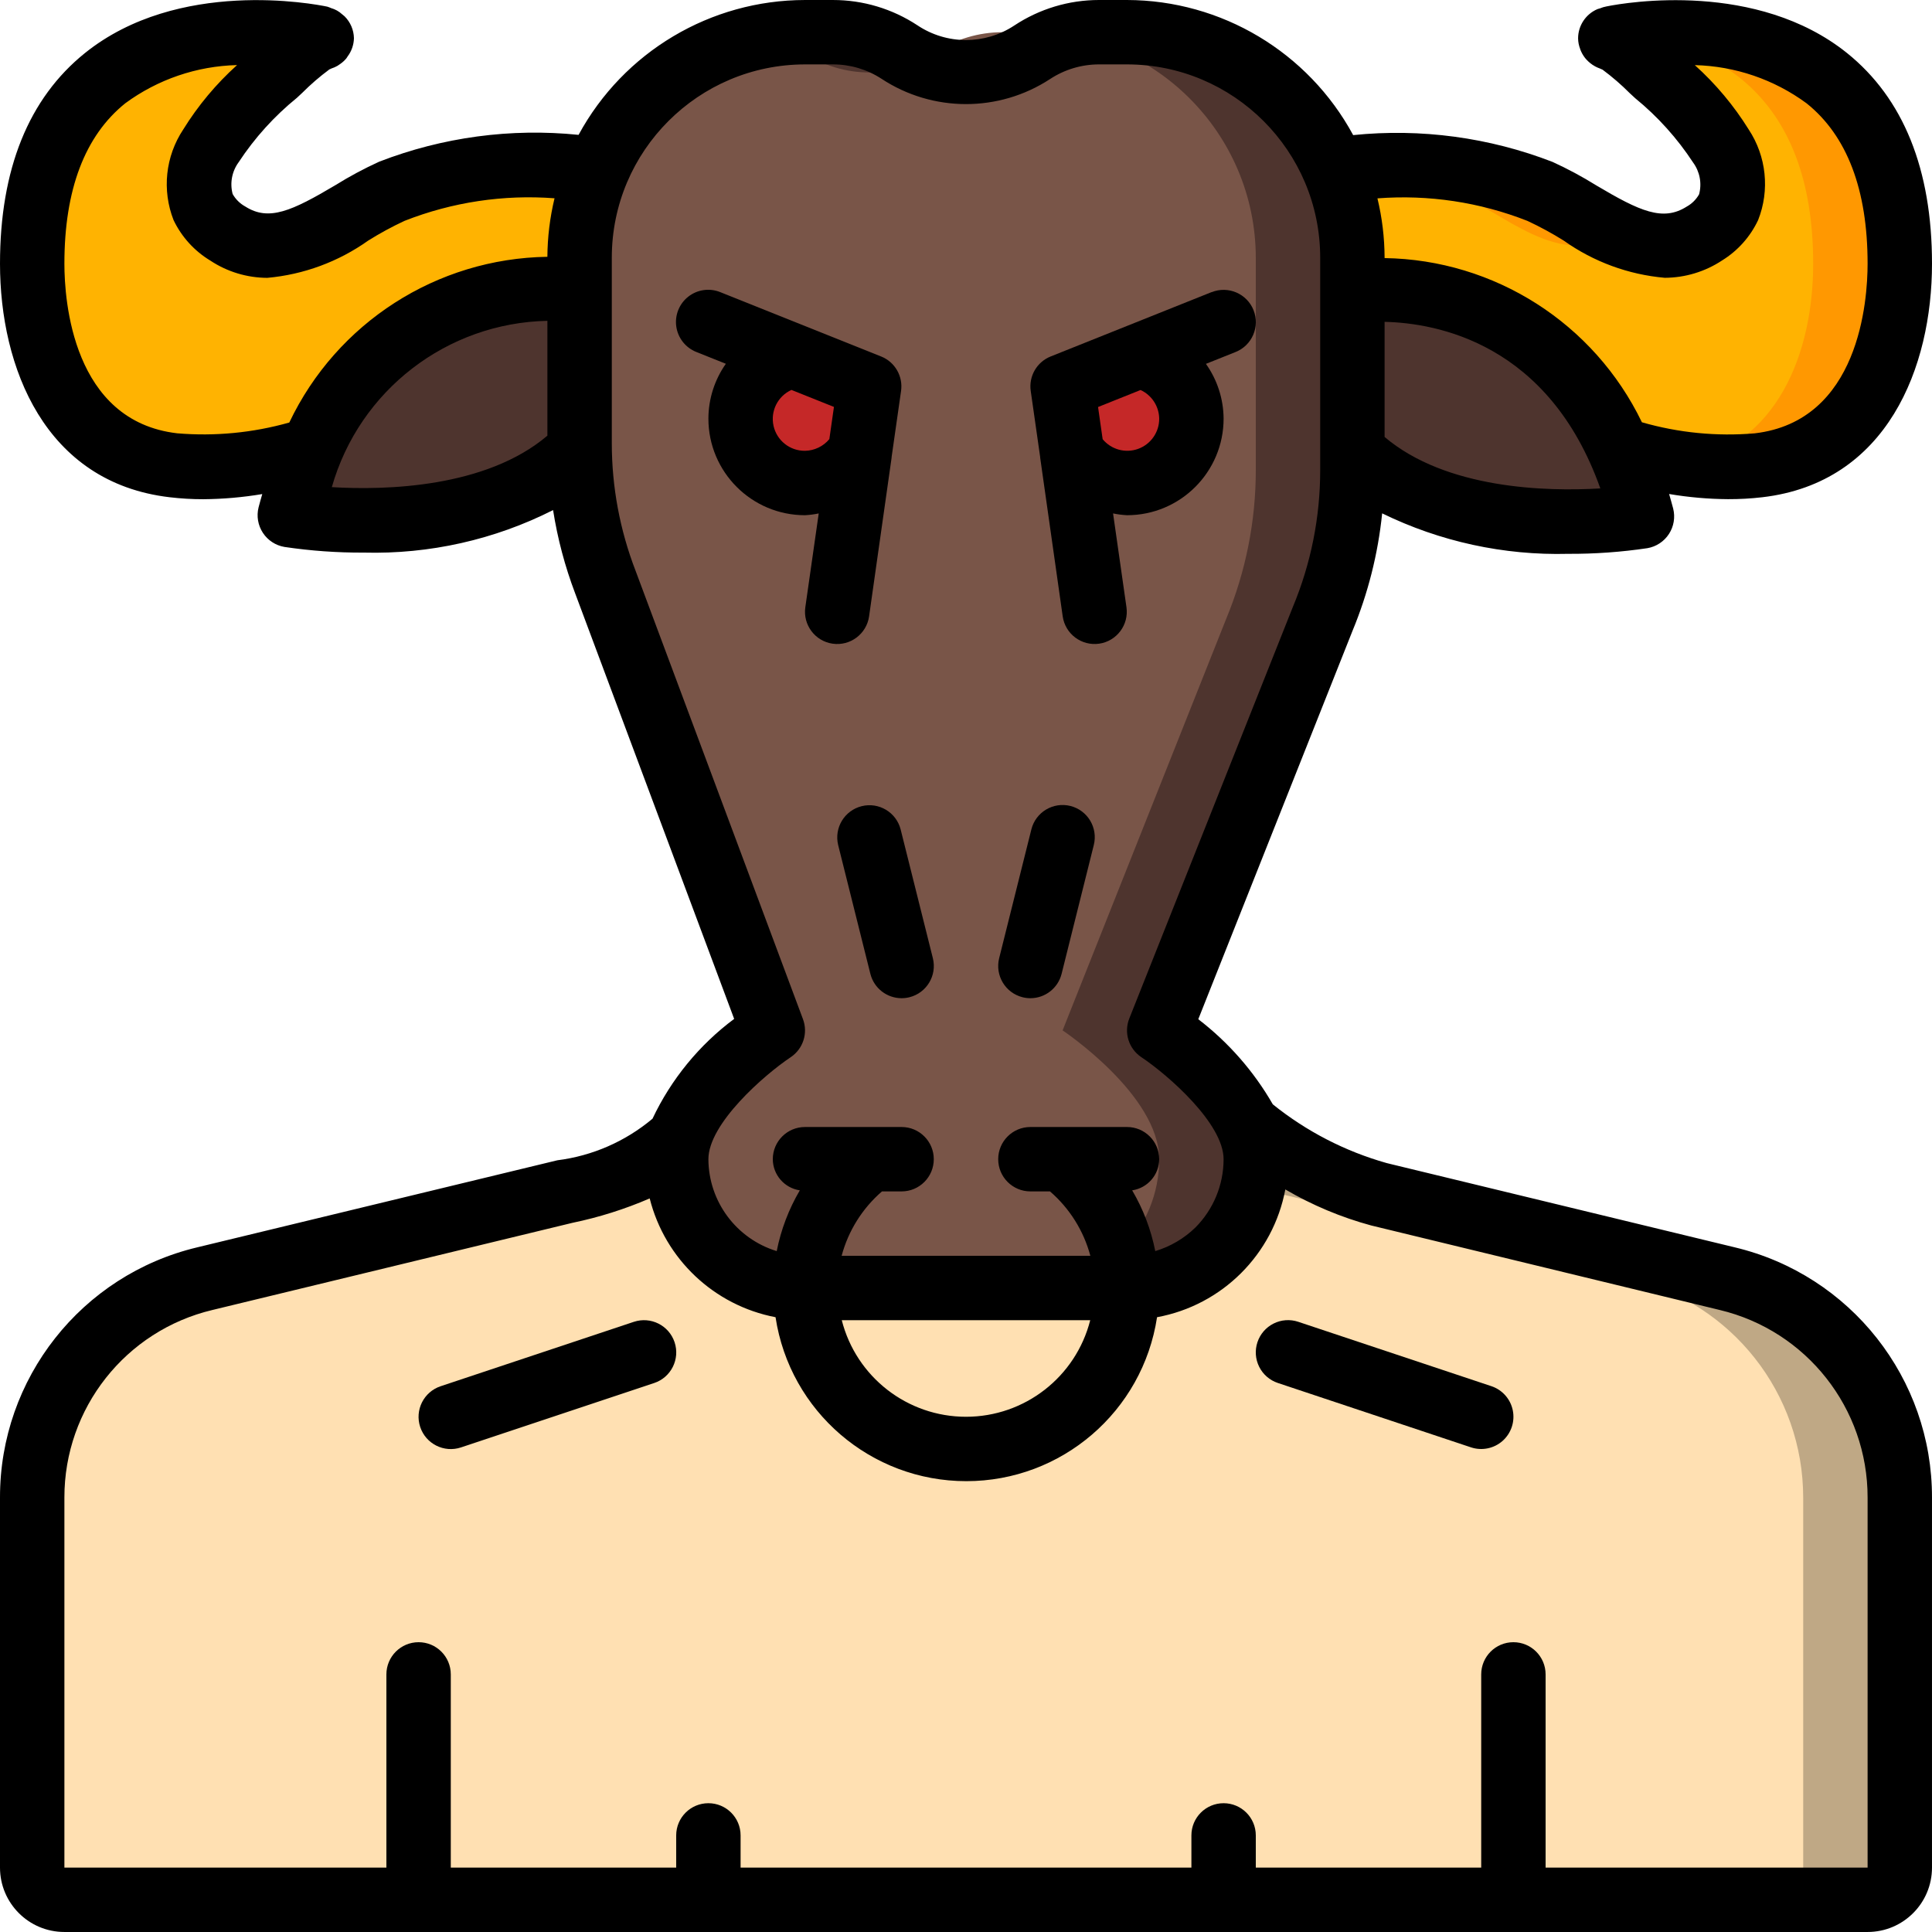 <svg height="512pt" viewBox="0 0 512 512" width="512pt" xmlns="http://www.w3.org/2000/svg"><path d="m503.465 396.887v98.047c0 4.711-3.82 8.531-8.531 8.531h-477.867c-4.711 0-8.531-3.82-8.531-8.531v-98.047c-.004-27.59 18.91-51.586 45.738-58.027l92.328-22.359c11.863-2.898 24.746-5.289 33.023-14.676 0-.047.039-.086.086-.086l126.977-2.133 25.09-.426c9.914 7.996 21.355 13.887 33.621 17.32l1.023.258 50.516 12.203 40.789 9.898c26.828 6.441 45.742 30.438 45.738 58.027zm0 0" fill="#bfa885"/><path d="m477.867 396.887v98.047c0 4.711-3.82 8.531-8.535 8.531h-452.266c-4.711 0-8.531-3.82-8.531-8.531v-98.047c-.004-27.59 18.91-51.586 45.738-58.027l92.328-22.359c11.863-2.898 24.746-5.289 33.023-14.676 0-.047.039-.086.086-.086l126.977-2.133c9.82 7.75 21.07 13.492 33.109 16.895l1.023.258 50.52 12.203 40.789 9.898c26.828 6.441 45.738 30.438 45.738 58.027zm0 0" fill="#ffe0b2"/><path d="m153.602 44.289c-16.859-1.867-33.914.328-49.75 6.398-13.57 5.805-28.16 20.992-43.52 11.18-2.785-1.668-5.035-4.098-6.488-6.996-1.938-5.422-1.176-11.445 2.051-16.215 4.668-7.238 10.457-13.691 17.152-19.113 1.449-1.281 9.555-9.387 12.117-9.387-4.27-.941-76.629-14.848-76.629 59.73 0 24.492 10.238 50.262 37.461 53.422 12.375 1.035 24.832-.328 36.691-4.012l181.438-.051c-.59-24.961-.906-50.066-2.562-74.957zm0 0" fill="#ffb301"/><path d="m432.215 9.215c-2.902.43-4.781.855-5.379.941 2.562 0 10.668 8.105 12.117 9.387 6.695 5.422 12.484 11.875 17.152 19.113 3.227 4.77 3.988 10.793 2.051 16.215-1.453 2.898-3.703 5.328-6.488 6.996-7.055 4.266-15.895 4.266-22.953 0-7.082-3.242-13.91-8.363-20.566-11.18-15.836-6.07-32.891-8.266-49.75-6.398h-96.793c1.613 24.891 1.93 49.996 2.562 74.957h165.016c5.516 1.578 11.133 2.773 16.812 3.582 6.629 1.062 13.375 1.234 20.051.512 27.18-3.191 37.418-28.961 37.418-53.453 0-64.168-53.586-62.805-71.25-60.672zm0 0" fill="#ff9801"/><path d="m480.512 69.887c0 23.555-9.473 48.387-34.559 52.906-.949.262-1.922.434-2.902.516-12.438 1.055-24.961-.34-36.863-4.098l-323.5.086h-22.953l275.711-75.008c7.613-.512 15.254-.512 22.871 0h.082c9.234.582 18.297 2.746 26.797 6.398 13.566 5.805 28.16 20.992 43.52 11.18 7.059 4.266 15.898 4.266 22.953 0 2.785-1.668 5.035-4.098 6.488-6.996 1.938-5.422 1.176-11.445-2.051-16.215-4.668-7.238-10.457-13.691-17.152-19.113-1.449-1.281-9.555-9.387-12.117-9.387.598-.086 2.477-.512 5.379-.941 21.93 2.902 48.297 15.617 48.297 60.672zm0 0" fill="#ffb301"/><path d="m358.398 77.141s59.734-8.531 76.801 59.734c0 0-51.199 8.531-76.801-17.066l-204.797-.344c-25.602 25.602-76.801 17.07-76.801 17.07 17.066-68.27 76.801-59.734 76.801-59.734zm0 0" fill="#4e342e"/><path d="m358.398 68.266v56.32c.004 13.531-2.664 26.93-7.848 39.426l-43.352 109.055s25.602 17.066 25.602 34.133c.012 9.059-3.582 17.746-9.984 24.148-6.406 6.406-15.094 9.996-24.148 9.984h-85.336c-18.852 0-34.133-15.281-34.133-34.133 0-17.066 25.602-34.133 25.602-34.133l-44.375-118.785c-4.512-11.734-6.824-24.203-6.824-36.777v-49.238c.082-32.953 26.777-59.648 59.73-59.73h7.426c6.277.004 12.414 1.844 17.664 5.289 1.508 1.027 3.105 1.914 4.777 2.645 4.035 1.785 8.391 2.715 12.801 2.73 6.266.008 12.391-1.863 17.578-5.375 3.051-1.965 6.391-3.434 9.898-4.352 2.543-.617 5.148-.934 7.766-.938h7.426c32.988 0 59.73 26.742 59.73 59.73zm0 0" fill="#4e342e"/><path d="m332.801 68.266v56.32c0 13.531-2.668 26.93-7.852 39.426l-43.348 109.055s25.598 17.066 25.598 34.133c.012 9.059-3.582 17.746-9.984 24.148-6.402 6.406-15.094 9.996-24.148 9.984h-59.734c-18.852 0-34.133-15.281-34.133-34.133 0-17.066 25.602-34.133 25.602-34.133l-44.375-118.785c-4.512-11.734-6.824-24.203-6.824-36.777v-49.238c-.035-28.98 20.777-53.785 49.32-58.793 3.512.918 6.852 2.387 9.898 4.352 5.191 3.512 11.312 5.383 17.578 5.375 4.41-.016 8.77-.945 12.801-2.73 1.672-.73 3.273-1.617 4.781-2.645 5.246-3.445 11.387-5.285 17.664-5.289h7.422c32.957.082 59.648 26.777 59.734 59.73zm0 0" fill="#795548"/><path d="m230.398 102.398-2.473 17.41c-3.137 5.055-8.645 8.148-14.594 8.191-8.766.008-16.113-6.629-16.996-15.352-.883-8.723 4.992-16.695 13.586-18.441zm0 0" fill="#c52828"/><path d="m315.734 110.934c-.027 9.414-7.652 17.039-17.066 17.066-5.949-.043-11.457-3.137-14.594-8.191l-2.473-17.41 20.48-8.191c7.922 1.664 13.605 8.633 13.652 16.727zm0 0" fill="#c52828"/><path d="m466.988 131.781c33.184-3.848 45.012-34.5 45.012-61.895 0-25.027-7.578-43.809-22.512-55.824-23.902-19.184-58.258-13.48-63.77-12.355-.586.105-1.156.277-1.707.512-.219.078-.461.109-.68.203-3.109 1.328-5.125 4.387-5.121 7.766.016.965.207 1.922.562 2.816v.051c.301.812.719 1.57 1.246 2.254.086.121.18.223.273.332.684.781 1.5 1.438 2.406 1.938.414.227.844.418 1.289.574.246.082.441.238.699.305 2.562 1.898 4.977 3.988 7.227 6.246l1.434 1.324c5.965 4.867 11.145 10.625 15.359 17.066 1.766 2.418 2.344 5.504 1.57 8.398-.766 1.363-1.895 2.492-3.266 3.25-6.316 4.02-12.426 1.246-23.945-5.59-3.734-2.324-7.613-4.41-11.613-6.238-16.809-6.508-34.918-8.945-52.848-7.109-11.914-22.012-34.91-35.75-59.938-35.805h-7.426c-7.98 0-15.785 2.352-22.441 6.758-7.793 5.164-17.93 5.137-25.695-.066-6.633-4.367-14.406-6.695-22.348-6.691h-7.426c-25.039.016-48.062 13.73-60.004 35.738-17.93-1.832-36.035.605-52.84 7.109-4.004 1.824-7.887 3.91-11.621 6.234-11.52 6.828-17.621 9.629-23.852 5.652-1.41-.77-2.578-1.922-3.363-3.32-.77-2.906-.184-6.008 1.598-8.43 4.242-6.449 9.449-12.207 15.445-17.07l1.363-1.27c2.25-2.258 4.668-4.348 7.23-6.246.195-.051.355-.18.543-.246.562-.18 1.105-.414 1.613-.711.281-.168.539-.348.805-.547.559-.398 1.066-.863 1.508-1.391.129-.152.223-.34.336-.504 1.066-1.402 1.664-3.109 1.703-4.871-.039-2.188-.934-4.273-2.488-5.812-.211-.191-.43-.375-.66-.543-.824-.762-1.82-1.32-2.898-1.621-.332-.152-.672-.281-1.016-.387-3.578-.742-39.484-7.586-64.223 12.297-14.934 12.016-22.512 30.797-22.512 55.824 0 27.402 11.828 58.027 44.98 61.895 2.949.348 5.918.523 8.891.52 5.238-.039 10.465-.496 15.633-1.363-.324 1.168-.684 2.312-.98 3.523-.578 2.309-.164 4.754 1.141 6.746 1.305 1.992 3.379 3.348 5.727 3.742 6.957 1.035 13.98 1.535 21.012 1.5 17.395.457 34.637-3.41 50.168-11.266 1.184 7.547 3.148 14.945 5.859 22.086l42.129 112.75c-9.27 6.914-16.699 16-21.641 26.453-7.172 6.023-15.93 9.852-25.223 11.02l-95.43 23.07c-30.688 7.32-52.324 34.773-52.266 66.324v98.047c0 9.426 7.641 17.066 17.066 17.066h477.867c9.426 0 17.066-7.641 17.066-17.066v-98.047c.059-31.547-21.57-59-52.258-66.324l-91.23-22.082-1.074-.266c-10.984-3.105-21.23-8.391-30.125-15.547-5.031-8.75-11.746-16.418-19.754-22.562l40.84-102.852c4.137-9.961 6.793-20.477 7.887-31.207 15.328 7.488 32.234 11.168 49.289 10.727 7.031.035 14.055-.465 21.008-1.5 2.34-.406 4.406-1.766 5.703-3.758 1.293-1.988 1.703-4.43 1.125-6.73-.332-1.332-.719-2.562-1.078-3.867 5.164.875 10.391 1.332 15.625 1.367 3.02.012 6.035-.156 9.031-.504zm-420.012-16.949c-27.75-3.215-29.91-35.215-29.91-44.945 0-19.625 5.426-33.91 16.137-42.52 8.605-6.328 18.941-9.859 29.621-10.121-5.539 4.984-10.34 10.73-14.262 17.066-4.723 7.113-5.68 16.082-2.559 24.031 2.129 4.445 5.516 8.172 9.734 10.715 4.48 2.969 9.734 4.559 15.105 4.574 9.629-.863 18.855-4.27 26.734-9.871 3.102-1.945 6.324-3.695 9.645-5.238 12.625-4.961 26.211-7.004 39.738-5.977-1.223 5.082-1.859 10.281-1.895 15.508-29.301.43-55.812 17.457-68.395 43.918-9.648 2.727-19.707 3.695-29.695 2.859zm40.961 14.262c7.301-25.645 30.473-43.52 57.129-44.074v30.438c-16.281 13.805-42.836 14.504-57.129 13.637zm367.785 218.059c23.02 5.484 39.25 26.07 39.211 49.734v98.047h-85.332v-51.199c0-4.715-3.82-8.535-8.535-8.535-4.711 0-8.531 3.82-8.531 8.535v51.199h-59.734v-8.535c0-4.711-3.82-8.531-8.535-8.531-4.711 0-8.531 3.82-8.531 8.531v8.535h-119.469v-8.535c0-4.711-3.82-8.531-8.531-8.531-4.715 0-8.535 3.82-8.535 8.531v8.535h-59.734v-51.199c0-4.715-3.82-8.535-8.531-8.535-4.715 0-8.535 3.82-8.535 8.535v51.199h-85.332v-98.047c-.035-23.676 16.215-44.27 39.254-49.734l95.375-23.09c7.031-1.457 13.891-3.621 20.48-6.469 4.055 16.082 17.059 28.359 33.352 31.48 3.793 24.984 25.277 43.449 50.551 43.449s46.754-18.465 50.551-43.449c17.242-3.176 30.754-16.633 33.996-33.859 7.129 4.176 14.781 7.387 22.758 9.547zm-232.645 2.715h65.844c-3.832 15.055-17.387 25.59-32.922 25.59s-29.09-10.535-32.922-25.59zm126.789-225.281c.008 12.449-2.453 24.777-7.246 36.266l-43.348 109.066c-1.484 3.738-.152 8.004 3.191 10.238 7.117 4.754 21.801 17.598 21.801 27.043 0 6.77-2.676 13.266-7.441 18.074-2.996 2.922-6.656 5.074-10.664 6.281-1.121-5.672-3.191-11.117-6.121-16.102 4.094-.613 7.133-4.113 7.16-8.254 0-4.711-3.82-8.531-8.531-8.531h-25.602c-4.711 0-8.531 3.82-8.531 8.531 0 4.715 3.82 8.535 8.531 8.535h5.195c5.195 4.488 8.922 10.434 10.695 17.066h-65.914c1.773-6.633 5.5-12.578 10.695-17.066h5.195c4.711 0 8.531-3.82 8.531-8.535 0-4.711-3.82-8.531-8.531-8.531h-25.602c-4.711 0-8.531 3.82-8.531 8.531.027 4.141 3.066 7.641 7.16 8.254-2.93 4.984-5 10.43-6.121 16.102-10.715-3.281-18.051-13.148-18.105-24.355 0-9.387 14.695-22.27 21.809-27.031 3.293-2.203 4.641-6.379 3.254-10.086l-44.375-118.855c-4.148-10.758-6.281-22.191-6.289-33.723v-49.238c.027-28.266 22.934-51.172 51.199-51.199h7.426c4.574-.004 9.047 1.324 12.875 3.824 13.539 8.902 31.066 8.93 44.629.066 3.855-2.535 8.367-3.891 12.98-3.891h7.426c28.266.027 51.172 22.934 51.199 51.199zm17.066-8.789v-30.508c13.824.316 43.52 5.668 57.172 44.145-14.309.863-40.891.172-57.172-13.637zm68.191-3.891c-12.664-26.238-39.059-43.082-68.191-43.512v-.129c-.02-5.289-.656-10.559-1.895-15.699 13.535-1.039 27.125 1.004 39.758 5.973 3.312 1.543 6.527 3.289 9.625 5.23 7.883 5.602 17.117 9 26.75 9.848 5.418-.02 10.711-1.625 15.227-4.617 4.141-2.559 7.449-6.27 9.523-10.676 3.133-7.926 2.203-16.887-2.492-24.004-3.934-6.332-8.742-12.078-14.285-17.066 10.676.262 21.016 3.797 29.617 10.121 10.746 8.602 16.172 22.91 16.172 42.512 0 9.73-2.16 41.73-29.945 44.953-10.051.852-20.172-.145-29.863-2.934zm0 0"/><path d="m230.316 163.344 5.973-42.078v-.16l2.5-17.492c.562-3.898-1.617-7.676-5.273-9.141l-42.668-17.066c-2.832-1.133-6.055-.672-8.453 1.215-2.398 1.887-3.605 4.906-3.172 7.926s2.445 5.578 5.277 6.715l7.859 3.141c-2.996 4.254-4.613 9.328-4.625 14.531 0 14.137 11.461 25.602 25.598 25.602 1.223-.066 2.438-.223 3.637-.473l-3.551 24.859c-.668 4.664 2.57 8.992 7.238 9.66 4.664.668 8.988-2.57 9.66-7.238zm-16.984-43.879c-3.992.047-7.469-2.711-8.336-6.609-.871-3.898 1.109-7.871 4.746-9.523l11.262 4.504-1.219 8.535c-1.598 1.918-3.953 3.051-6.453 3.094zm0 0"/><path d="m321.094 77.406-42.668 17.066c-3.656 1.465-5.836 5.242-5.273 9.141l2.5 17.5v.145l5.973 42.086c.672 4.668 4.996 7.906 9.66 7.238 4.664-.668 7.906-4.996 7.238-9.66l-3.551-24.859c1.219.25 2.453.41 3.695.473 14.137 0 25.598-11.465 25.598-25.602-.035-5.203-1.672-10.266-4.684-14.508l7.859-3.141c4.379-1.75 6.508-6.723 4.754-11.102-1.754-4.379-6.727-6.504-11.102-4.754zm-13.895 33.527c.027 3.578-2.203 6.789-5.566 8.016-3.363 1.227-7.133.203-9.418-2.555l-1.219-8.531 11.262-4.508c2.969 1.363 4.891 4.312 4.941 7.578zm0 0"/><path d="m238.676 219.793c-1.172-4.539-5.785-7.285-10.336-6.145-4.547 1.141-7.324 5.734-6.219 10.293l8.535 34.133c.949 3.797 4.363 6.461 8.277 6.461.703 0 1.402-.086 2.082-.258 4.57-1.145 7.348-5.781 6.203-10.352zm0 0"/><path d="m283.672 213.59c-4.57-1.145-9.203 1.633-10.348 6.203l-8.535 34.133c-1.145 4.57 1.633 9.207 6.203 10.352.68.172 1.375.258 2.074.258 3.91-.004 7.32-2.668 8.27-6.461l8.531-34.133c1.148-4.57-1.625-9.203-6.195-10.352zm0 0"/><path d="m167.969 350.301-51.199 17.066c-4.477 1.492-6.898 6.328-5.41 10.805s6.328 6.898 10.805 5.41l51.199-17.066c4.477-1.488 6.898-6.328 5.41-10.805-1.488-4.477-6.324-6.898-10.805-5.41zm0 0"/><path d="m333.234 355.703c-.715 2.148-.547 4.492.465 6.516 1.012 2.027 2.789 3.566 4.938 4.281l51.199 17.066c2.898.961 6.086.309 8.371-1.719 2.281-2.027 3.309-5.117 2.695-8.109-.613-2.988-2.777-5.422-5.672-6.387l-51.199-17.066c-2.152-.715-4.496-.547-6.523.473-2.023 1.016-3.562 2.793-4.273 4.945zm0 0"/></svg>